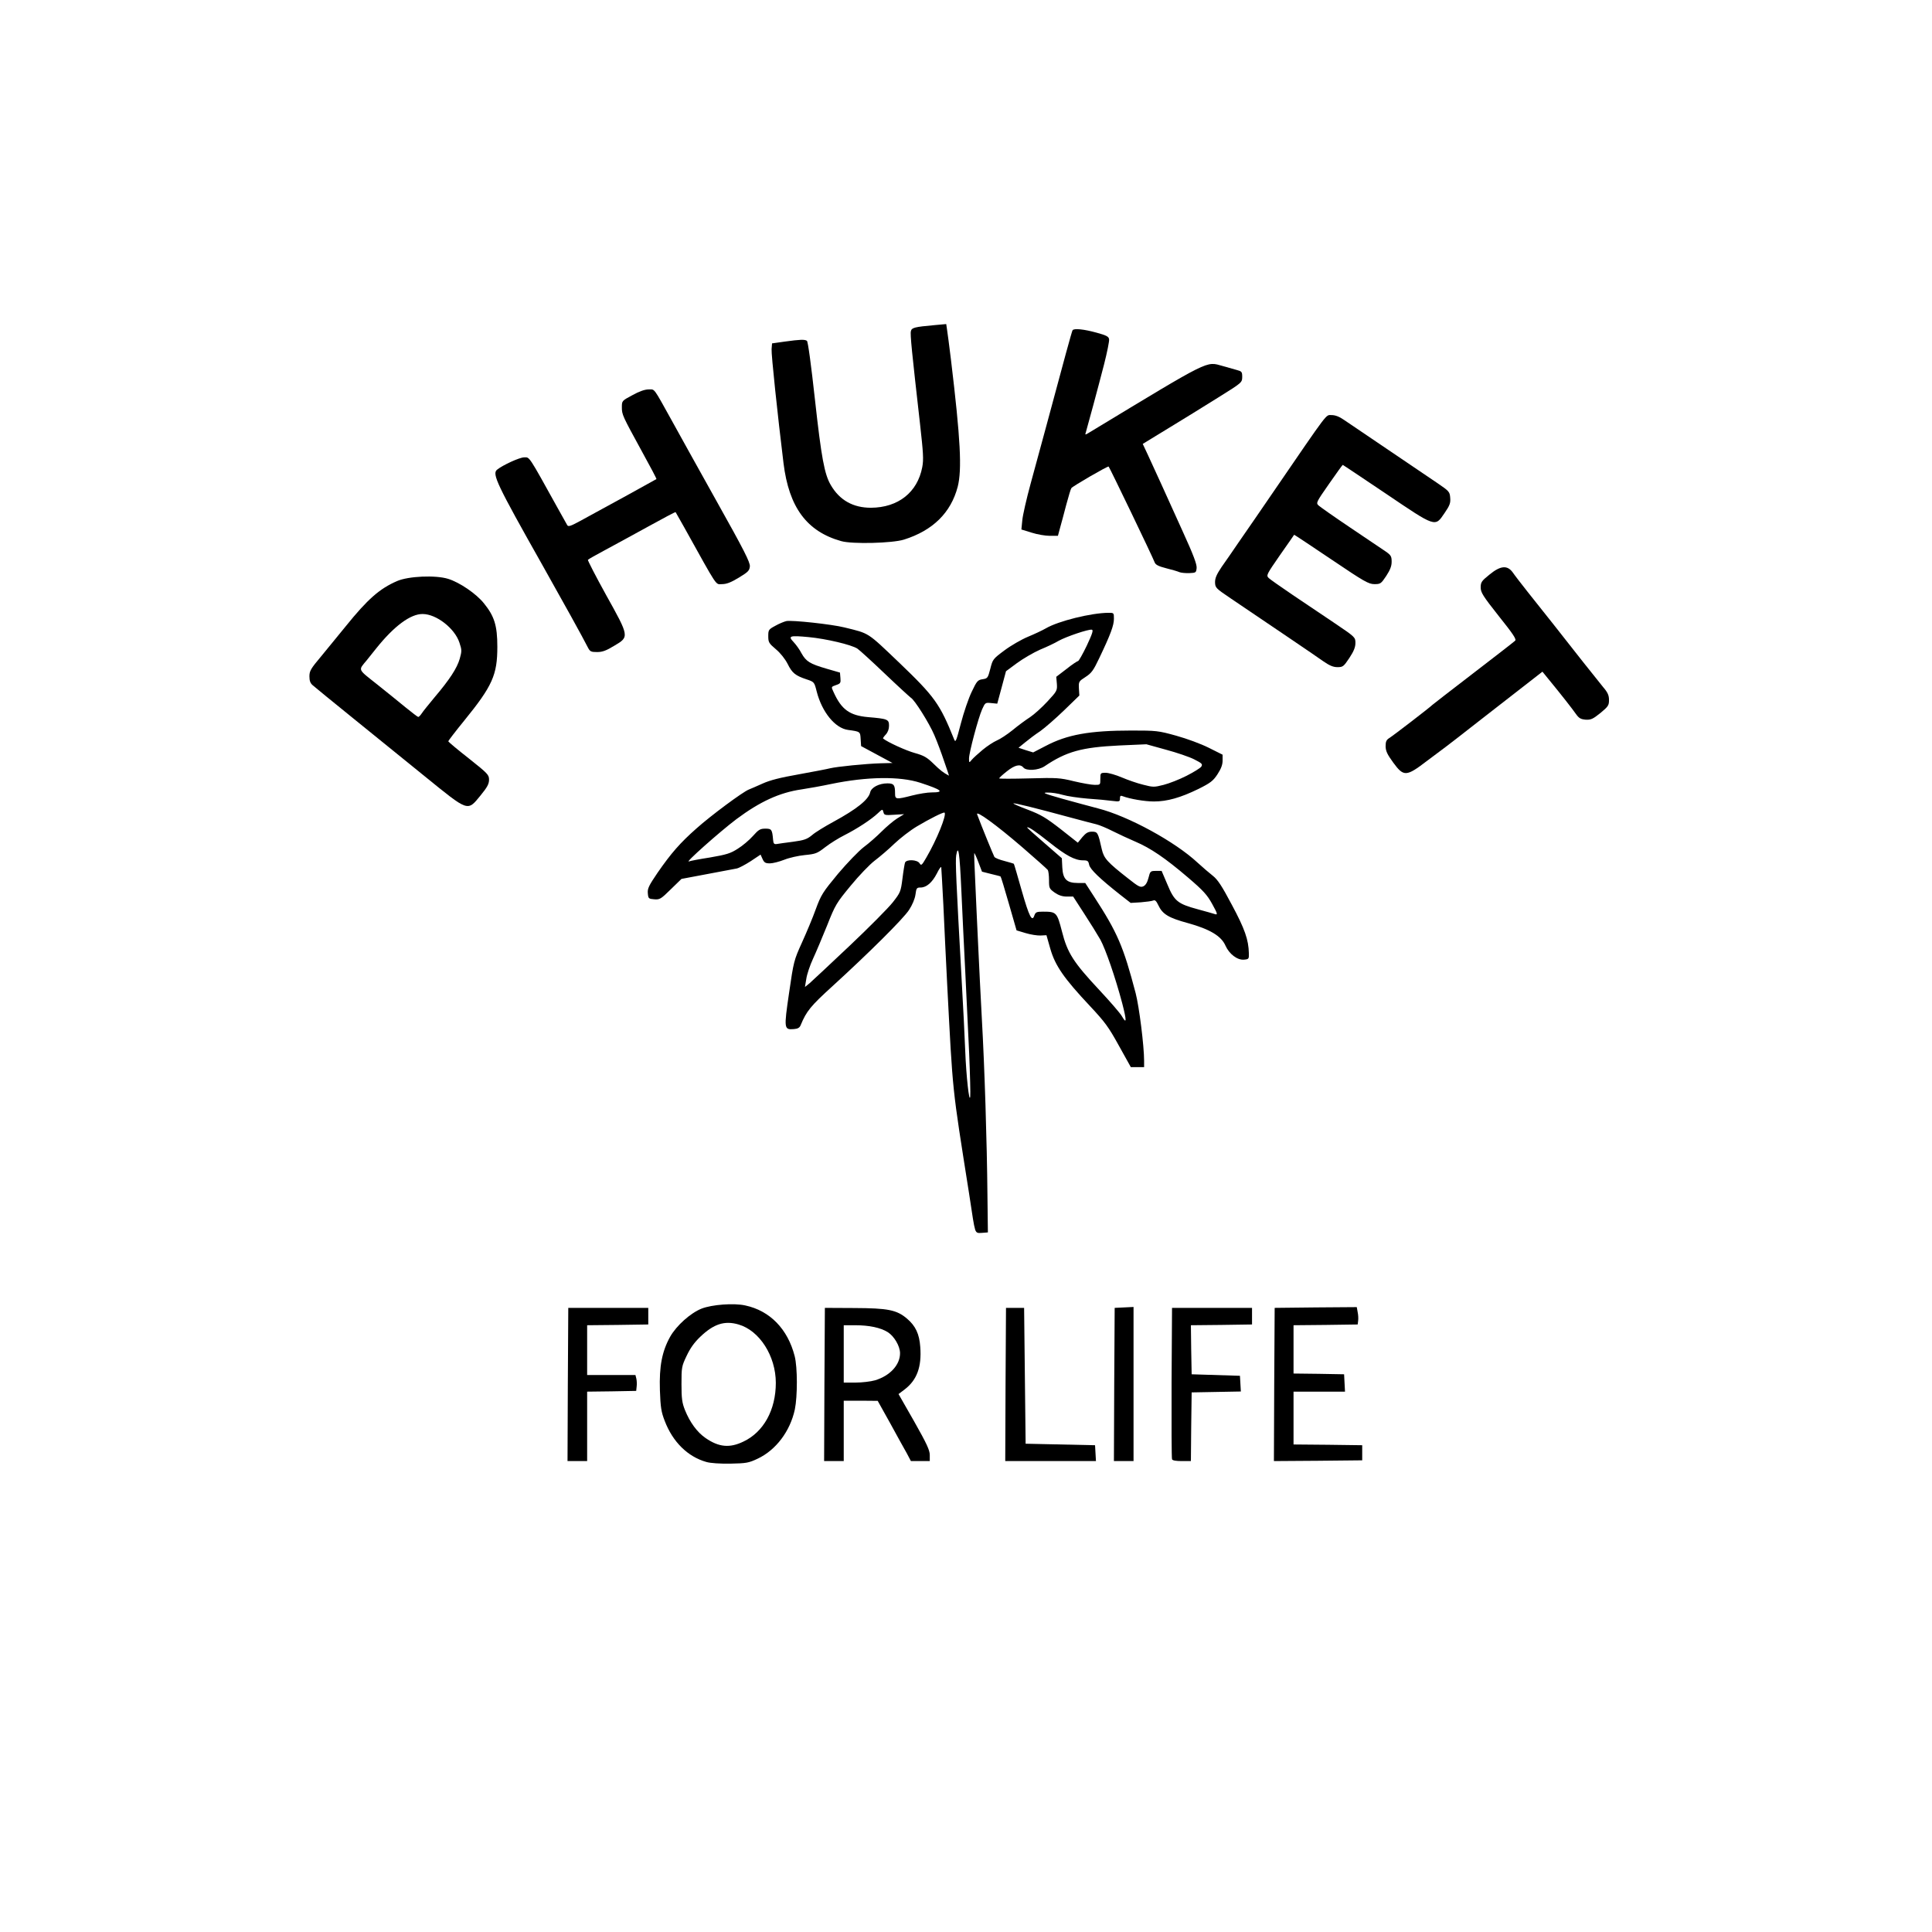 <svg
  class="img-fluid"
  id="outputsvg"
  xmlns="http://www.w3.org/2000/svg"
  width="1280"
  height="1280"
  viewBox="0 0 12800 12800"
>
  <g
    id="lgBITieOA2sv6OAr4xn7Bb"
    fill="rgb(0,0,0)"
    style="transform: none;"
  >
      <g style="transform: none;">
          <path id="p12ap67hYk" d="M4680 9686 c-124 -35 -223 -133 -276 -272 -23 -59 -28 -89 -32 -204 -5 -158 14 -257 68 -354 42 -74 135 -157 208 -186 69 -27 214 -38 290 -21 163 35 281 156 327 336 19 74 19 266 1 353 -31 144 -125 269 -246 326 -59 28 -75 31 -180 33 -71 1 -132 -3 -160 -11z m245 -135 c134 -63 215 -210 215 -389 0 -178 -108 -347 -247 -387 -92 -27 -164 -4 -253 81 -40 38 -67 76 -91 127 -33 69 -34 77 -34 187 0 96 4 124 23 172 33 82 81 147 136 185 88 61 160 68 251 24z"></path>
          <path id="pURxBPfWk" d="M3762 9173 l3 -508 265 0 265 0 0 55 0 55 -202 3 -203 2 0 165 0 165 160 0 160 0 6 24 c3 13 4 37 2 52 l-3 29 -162 3 -163 2 0 230 0 230 -65 0 -65 0 2 -507z"></path>
          <path id="p1AclW5DSa" d="M5462 9173 l3 -508 195 1 c223 1 281 12 350 71 56 48 81 101 87 187 10 132 -22 219 -103 281 l-41 31 104 182 c83 147 103 190 103 222 l0 40 -62 0 -63 0 -28 -53 c-16 -28 -66 -118 -110 -199 l-82 -147 -112 -1 -113 0 0 200 0 200 -65 0 -65 0 2 -507z m335 -28 c100 -30 167 -103 166 -181 -1 -47 -39 -111 -81 -138 -48 -30 -123 -46 -217 -46 l-75 0 0 190 0 190 78 0 c43 0 101 -7 129 -15z"></path>
          <path id="p737b99jp" d="M6662 9173 l3 -508 60 0 60 0 5 450 5 450 230 5 230 5 3 53 3 52 -301 0 -300 0 2 -507z"></path>
          <path id="pjn0ZjzdI" d="M7382 9173 l3 -508 63 -3 62 -3 0 511 0 510 -65 0 -65 0 2 -507z"></path>
          <path id="pwHwiJg8g" d="M7765 9668 c-3 -7 -4 -236 -3 -508 l3 -495 265 0 265 0 0 55 0 55 -203 3 -202 2 2 163 3 162 160 5 160 5 3 52 3 52 -163 3 -163 3 -3 228 -2 227 -61 0 c-38 0 -61 -4 -64 -12z"></path>
          <path id="p11mQneKtf" d="M8442 9173 l3 -508 272 -3 272 -2 6 34 c4 18 5 44 3 57 l-3 24 -212 3 -213 2 0 160 0 160 168 2 167 3 3 58 3 57 -171 0 -170 0 0 175 0 175 228 2 227 3 0 50 0 50 -293 3 -292 2 2 -507z"></path>
          <path id="pLuxR6VlF" d="M6461 8148 c-4 -13 -11 -45 -15 -73 -4 -27 -16 -104 -26 -170 -114 -723 -106 -644 -145 -1390 -8 -154 -19 -388 -25 -520 -7 -132 -13 -244 -14 -250 -2 -5 -15 13 -29 42 -31 60 -69 93 -108 93 -26 0 -28 4 -34 48 -4 28 -21 68 -42 100 -37 58 -269 288 -508 506 -144 131 -172 165 -210 257 -7 18 -19 25 -46 27 -65 5 -66 -2 -31 -241 30 -207 32 -215 85 -332 30 -66 72 -166 92 -222 35 -95 46 -112 147 -234 61 -72 137 -151 171 -177 34 -25 87 -72 118 -103 31 -31 77 -70 102 -86 l47 -29 -66 4 c-60 4 -66 3 -71 -17 -6 -22 -6 -22 -37 7 -43 41 -138 103 -221 145 -38 19 -96 55 -128 80 -53 41 -63 45 -135 52 -42 4 -104 18 -136 31 -33 13 -76 24 -95 24 -30 0 -38 -5 -49 -29 l-13 -29 -66 44 c-36 23 -77 45 -92 48 -14 3 -102 19 -196 37 l-170 32 -71 69 c-66 65 -73 69 -110 66 -37 -3 -39 -5 -42 -40 -3 -31 7 -51 64 -135 90 -130 150 -199 259 -295 95 -85 307 -242 346 -257 13 -5 54 -23 92 -40 49 -22 115 -39 240 -61 94 -17 188 -35 207 -40 46 -11 234 -30 334 -33 l79 -2 -104 -56 -104 -56 -3 -47 c-3 -49 -2 -49 -83 -60 -86 -11 -173 -118 -208 -254 -16 -63 -16 -64 -67 -81 -75 -25 -96 -42 -126 -103 -17 -33 -48 -72 -78 -97 -46 -39 -50 -46 -50 -86 0 -41 2 -45 45 -68 24 -14 58 -28 74 -32 36 -8 303 21 386 42 167 41 148 29 360 231 239 229 271 274 367 512 9 22 14 8 44 -107 19 -73 51 -167 72 -210 34 -72 40 -78 72 -83 33 -5 35 -8 51 -69 16 -63 17 -65 95 -123 43 -32 113 -72 154 -89 41 -17 95 -42 119 -56 84 -49 300 -102 414 -103 37 0 37 0 37 40 0 43 -22 103 -97 260 -39 82 -51 99 -91 125 -45 29 -46 31 -44 76 l3 47 -101 98 c-56 54 -127 116 -158 138 -32 21 -77 55 -101 75 l-43 35 48 16 49 15 83 -43 c142 -75 291 -102 568 -102 165 0 177 1 296 34 72 20 164 54 216 80 l92 46 0 39 c0 28 -10 54 -34 91 -29 44 -46 57 -126 97 -119 58 -207 83 -295 83 -62 0 -159 -17 -207 -35 -14 -6 -18 -2 -18 15 0 21 -3 22 -52 16 -29 -4 -102 -11 -163 -15 -60 -5 -135 -16 -165 -25 -30 -9 -75 -16 -100 -15 -38 0 -24 6 95 40 77 21 185 51 240 65 200 51 510 220 660 360 33 30 78 69 100 86 32 25 60 67 126 192 86 160 111 232 113 321 1 38 0 40 -32 43 -44 4 -98 -37 -123 -93 -28 -64 -104 -109 -248 -149 -129 -35 -169 -59 -197 -119 -13 -28 -22 -36 -33 -31 -9 4 -46 9 -83 12 l-67 4 -68 -53 c-137 -108 -200 -169 -207 -199 -5 -26 -10 -30 -40 -30 -55 0 -114 -32 -222 -118 -97 -77 -142 -107 -149 -100 -1 2 50 48 114 103 l116 101 3 61 c4 78 29 103 103 103 l49 0 57 88 c157 242 195 330 277 642 23 88 56 349 56 448 l0 42 -44 0 -44 0 -79 -142 c-69 -125 -92 -156 -191 -262 -173 -184 -231 -268 -263 -379 l-26 -91 -39 2 c-21 1 -66 -6 -99 -16 l-60 -18 -51 -177 c-28 -97 -52 -178 -55 -180 -2 -2 -31 -9 -64 -17 l-59 -15 -24 -63 c-13 -35 -26 -62 -27 -60 -2 2 1 84 6 183 4 99 13 286 19 415 6 129 17 354 25 500 18 317 34 821 37 1165 l3 250 -38 3 c-31 3 -38 0 -46 -20z m-40 -1168 c-7 -140 -18 -385 -26 -545 -8 -159 -20 -402 -26 -540 -11 -245 -20 -307 -34 -228 -6 40 0 174 35 803 11 190 22 413 25 495 6 160 27 351 33 300 2 -16 -1 -145 -7 -285z m1014 -333 c-45 -170 -110 -358 -145 -422 -19 -33 -67 -111 -107 -172 l-73 -113 -42 0 c-29 0 -54 -8 -80 -26 -36 -26 -38 -29 -38 -83 0 -31 -4 -61 -8 -67 -4 -6 -79 -73 -167 -149 -174 -150 -313 -251 -301 -219 28 76 108 271 114 281 4 7 34 19 66 27 33 9 61 17 63 19 2 2 25 82 52 177 50 175 69 211 84 165 8 -22 15 -25 57 -25 89 0 93 4 126 132 36 142 76 204 249 389 69 74 136 151 148 172 32 56 32 30 2 -86z m-1806 -381 c128 -121 257 -251 286 -288 50 -64 53 -70 64 -157 6 -50 14 -97 17 -106 9 -23 81 -20 96 4 11 18 15 15 45 -37 69 -118 136 -283 121 -298 -6 -6 -99 41 -183 91 -44 26 -111 78 -150 115 -38 37 -97 87 -130 112 -33 25 -105 100 -159 166 -94 114 -102 126 -156 263 -32 79 -74 179 -94 222 -20 43 -40 103 -44 132 l-9 54 31 -25 c17 -15 136 -126 265 -248z m2402 -277 c-33 -60 -58 -88 -161 -176 -150 -128 -247 -194 -348 -237 -42 -18 -109 -49 -149 -69 -39 -20 -89 -41 -110 -46 -21 -5 -90 -23 -153 -40 -262 -71 -392 -103 -396 -98 -2 2 41 21 97 42 86 33 118 52 216 128 l114 90 30 -37 c24 -28 38 -36 64 -36 37 0 40 6 65 118 14 59 36 84 174 192 68 54 81 61 101 52 15 -7 26 -25 34 -56 11 -44 13 -46 49 -46 l38 0 38 89 c46 111 68 129 201 165 55 15 105 29 110 31 25 9 23 1 -14 -66z m-3327 -308 c110 -19 136 -27 184 -58 31 -19 76 -57 100 -84 38 -43 49 -49 83 -49 41 0 45 5 51 75 2 24 7 29 23 27 11 -2 60 -9 108 -15 75 -10 94 -17 127 -44 20 -18 84 -57 141 -88 156 -85 233 -147 244 -195 7 -33 59 -60 114 -60 43 0 51 10 51 66 0 41 6 42 115 14 43 -11 100 -20 126 -20 90 0 70 -17 -74 -64 -135 -44 -353 -41 -590 8 -61 13 -150 29 -197 36 -145 21 -274 80 -431 197 -110 83 -350 296 -314 280 6 -3 68 -15 139 -26z m3157 -541 c47 -24 91 -51 98 -61 10 -17 4 -22 -47 -48 -31 -16 -116 -45 -187 -64 l-130 -36 -180 8 c-249 12 -350 40 -495 138 -41 27 -120 32 -140 8 -21 -25 -56 -17 -109 25 -28 22 -51 43 -51 47 0 3 89 3 198 0 185 -5 203 -4 297 19 55 13 117 24 138 24 37 0 37 0 37 -40 0 -39 1 -40 36 -40 19 0 67 14 107 31 40 17 103 39 141 48 66 17 72 17 135 1 36 -9 105 -36 152 -60z m-1606 -97 c-18 -54 -47 -132 -65 -173 -33 -78 -131 -234 -155 -247 -7 -5 -84 -75 -171 -158 -86 -82 -169 -158 -184 -168 -41 -26 -207 -65 -322 -76 -127 -12 -139 -8 -100 33 16 17 40 50 52 74 31 55 56 70 165 102 l90 26 3 36 c3 32 0 37 -27 46 -36 13 -35 11 -18 48 52 115 106 154 227 165 131 11 140 15 140 57 0 23 -8 44 -22 59 -12 13 -20 24 -17 26 29 24 152 80 210 96 61 17 81 29 125 72 43 42 63 58 101 78 1 1 -13 -43 -32 -96z m255 -75 c30 -25 73 -53 94 -62 22 -9 69 -40 105 -69 36 -30 88 -68 116 -86 27 -18 79 -65 115 -104 63 -68 65 -72 62 -117 l-4 -46 68 -52 c36 -29 71 -52 76 -52 5 0 31 -46 58 -102 37 -79 45 -104 34 -106 -21 -5 -171 46 -221 74 -23 14 -78 40 -122 58 -43 19 -112 59 -153 89 l-73 54 -29 108 -29 107 -40 -4 c-39 -4 -40 -3 -60 41 -26 58 -87 288 -87 326 0 30 1 30 18 9 9 -11 42 -41 72 -66z"></path>
          <path id="plH5J1Ath" d="M2815 5144 c-132 -107 -348 -282 -480 -389 -132 -107 -250 -203 -262 -214 -17 -14 -23 -30 -23 -60 0 -36 9 -51 78 -133 42 -51 115 -140 162 -198 146 -181 225 -250 340 -300 75 -33 255 -41 339 -15 75 23 186 98 237 162 69 85 89 147 89 288 0 186 -32 259 -220 490 -58 71 -105 133 -105 136 0 4 61 55 135 113 127 101 135 109 135 142 0 28 -12 50 -57 105 -87 106 -77 109 -368 -127z m-22 -416 c8 -13 47 -61 86 -108 100 -118 149 -193 167 -256 14 -50 14 -58 -2 -106 -31 -95 -153 -190 -244 -190 -80 -1 -189 80 -306 226 -21 27 -50 63 -64 80 -57 69 -63 56 67 159 65 52 152 122 193 156 41 33 77 61 81 61 4 0 14 -10 22 -22z"></path>
          <path id="pazvgZBrg" d="M9231 5053 c-40 -55 -50 -76 -51 -108 0 -32 5 -43 24 -55 25 -15 277 -209 286 -220 3 -3 124 -97 270 -209 146 -112 271 -209 278 -216 10 -9 -11 -42 -108 -163 -106 -134 -120 -157 -120 -190 0 -35 6 -43 58 -85 73 -60 118 -64 154 -15 12 18 57 76 98 128 97 121 243 306 366 463 54 67 114 143 135 169 31 36 39 55 39 86 0 35 -5 43 -57 86 -50 40 -63 46 -98 44 -32 -3 -44 -9 -65 -39 -23 -33 -94 -124 -186 -236 l-35 -43 -113 88 c-62 48 -202 157 -311 242 -109 85 -207 162 -219 170 -11 8 -67 50 -123 92 -136 104 -153 105 -222 11z"></path>
          <path id="pvyoI0avI" d="M8767 4381 c-50 -36 -336 -229 -614 -417 -99 -67 -102 -70 -103 -107 0 -28 11 -52 43 -100 24 -34 75 -107 112 -162 38 -55 89 -129 114 -165 25 -36 79 -115 120 -175 370 -540 343 -504 382 -505 26 0 52 10 85 33 27 18 159 108 294 199 135 91 281 190 325 220 76 52 80 56 83 96 3 35 -3 51 -38 102 -63 93 -56 95 -389 -130 -155 -104 -283 -190 -285 -190 -2 0 -43 57 -91 126 -85 122 -87 126 -69 143 11 10 105 76 209 146 105 71 209 141 233 157 38 26 42 34 42 70 0 29 -10 54 -36 94 -34 51 -38 54 -78 54 -38 0 -67 -16 -286 -164 -135 -91 -245 -164 -246 -163 0 1 -43 62 -94 135 -90 130 -92 134 -74 152 11 10 82 60 159 112 77 52 202 136 278 187 136 92 137 93 137 131 0 28 -11 55 -40 99 -38 57 -43 61 -79 61 -28 0 -52 -10 -94 -39z"></path>
          <path id="pXkFuxLnJ" d="M3894 4288 c-26 -53 -178 -327 -297 -538 -307 -544 -338 -610 -304 -638 38 -31 150 -82 180 -82 37 0 25 -19 224 340 29 52 56 101 61 109 7 12 22 7 83 -26 165 -89 504 -276 508 -279 2 -2 -41 -83 -95 -181 -130 -238 -134 -245 -134 -295 0 -43 1 -43 70 -80 45 -25 82 -38 107 -38 43 0 29 -18 153 205 42 77 177 319 299 538 181 323 222 404 219 430 -3 28 -12 37 -73 74 -51 31 -81 43 -111 43 -46 0 -22 35 -253 -380 -30 -52 -54 -96 -55 -97 -2 -2 -81 40 -177 93 -96 53 -225 123 -286 156 -62 33 -115 63 -118 67 -2 4 52 109 120 232 155 278 155 278 55 337 -54 33 -79 42 -114 42 -41 0 -47 -3 -62 -32z"></path>
          <path id="p6YuYUceC" d="M7815 3791 c-11 -5 -51 -17 -88 -26 -51 -13 -71 -23 -77 -39 -14 -38 -298 -628 -305 -635 -5 -5 -238 130 -247 143 -4 5 -19 55 -34 111 -14 55 -33 124 -41 153 l-14 52 -54 0 c-29 0 -83 -9 -120 -21 l-68 -21 6 -61 c3 -34 28 -143 55 -242 27 -99 73 -268 102 -375 121 -451 171 -634 176 -642 9 -14 76 -7 159 16 66 18 81 26 83 44 2 12 -13 86 -33 165 -39 152 -111 418 -121 451 -6 19 -6 19 27 -1 810 -490 767 -469 880 -438 30 8 71 20 92 26 34 9 37 12 37 47 -1 37 -1 37 -163 138 -89 56 -237 147 -329 203 l-167 102 36 77 c19 42 59 129 88 192 28 63 93 206 144 318 68 149 91 211 89 235 -3 31 -5 32 -48 34 -25 1 -54 -2 -65 -6z"></path>
          <path id="p1DT4r1OzP" d="M5573 3585 c-228 -64 -346 -224 -382 -516 -39 -318 -82 -724 -79 -756 l3 -38 85 -12 c102 -14 131 -15 146 -5 7 4 28 160 53 387 43 388 63 498 106 570 58 99 147 149 265 149 181 -1 308 -102 340 -268 10 -52 7 -94 -15 -291 -53 -468 -66 -591 -60 -611 5 -23 23 -28 157 -40 l77 -7 5 34 c3 19 15 108 26 199 64 532 74 731 45 845 -45 172 -165 290 -356 350 -76 24 -343 31 -416 10z"></path>
      </g>
  </g>
</svg>
